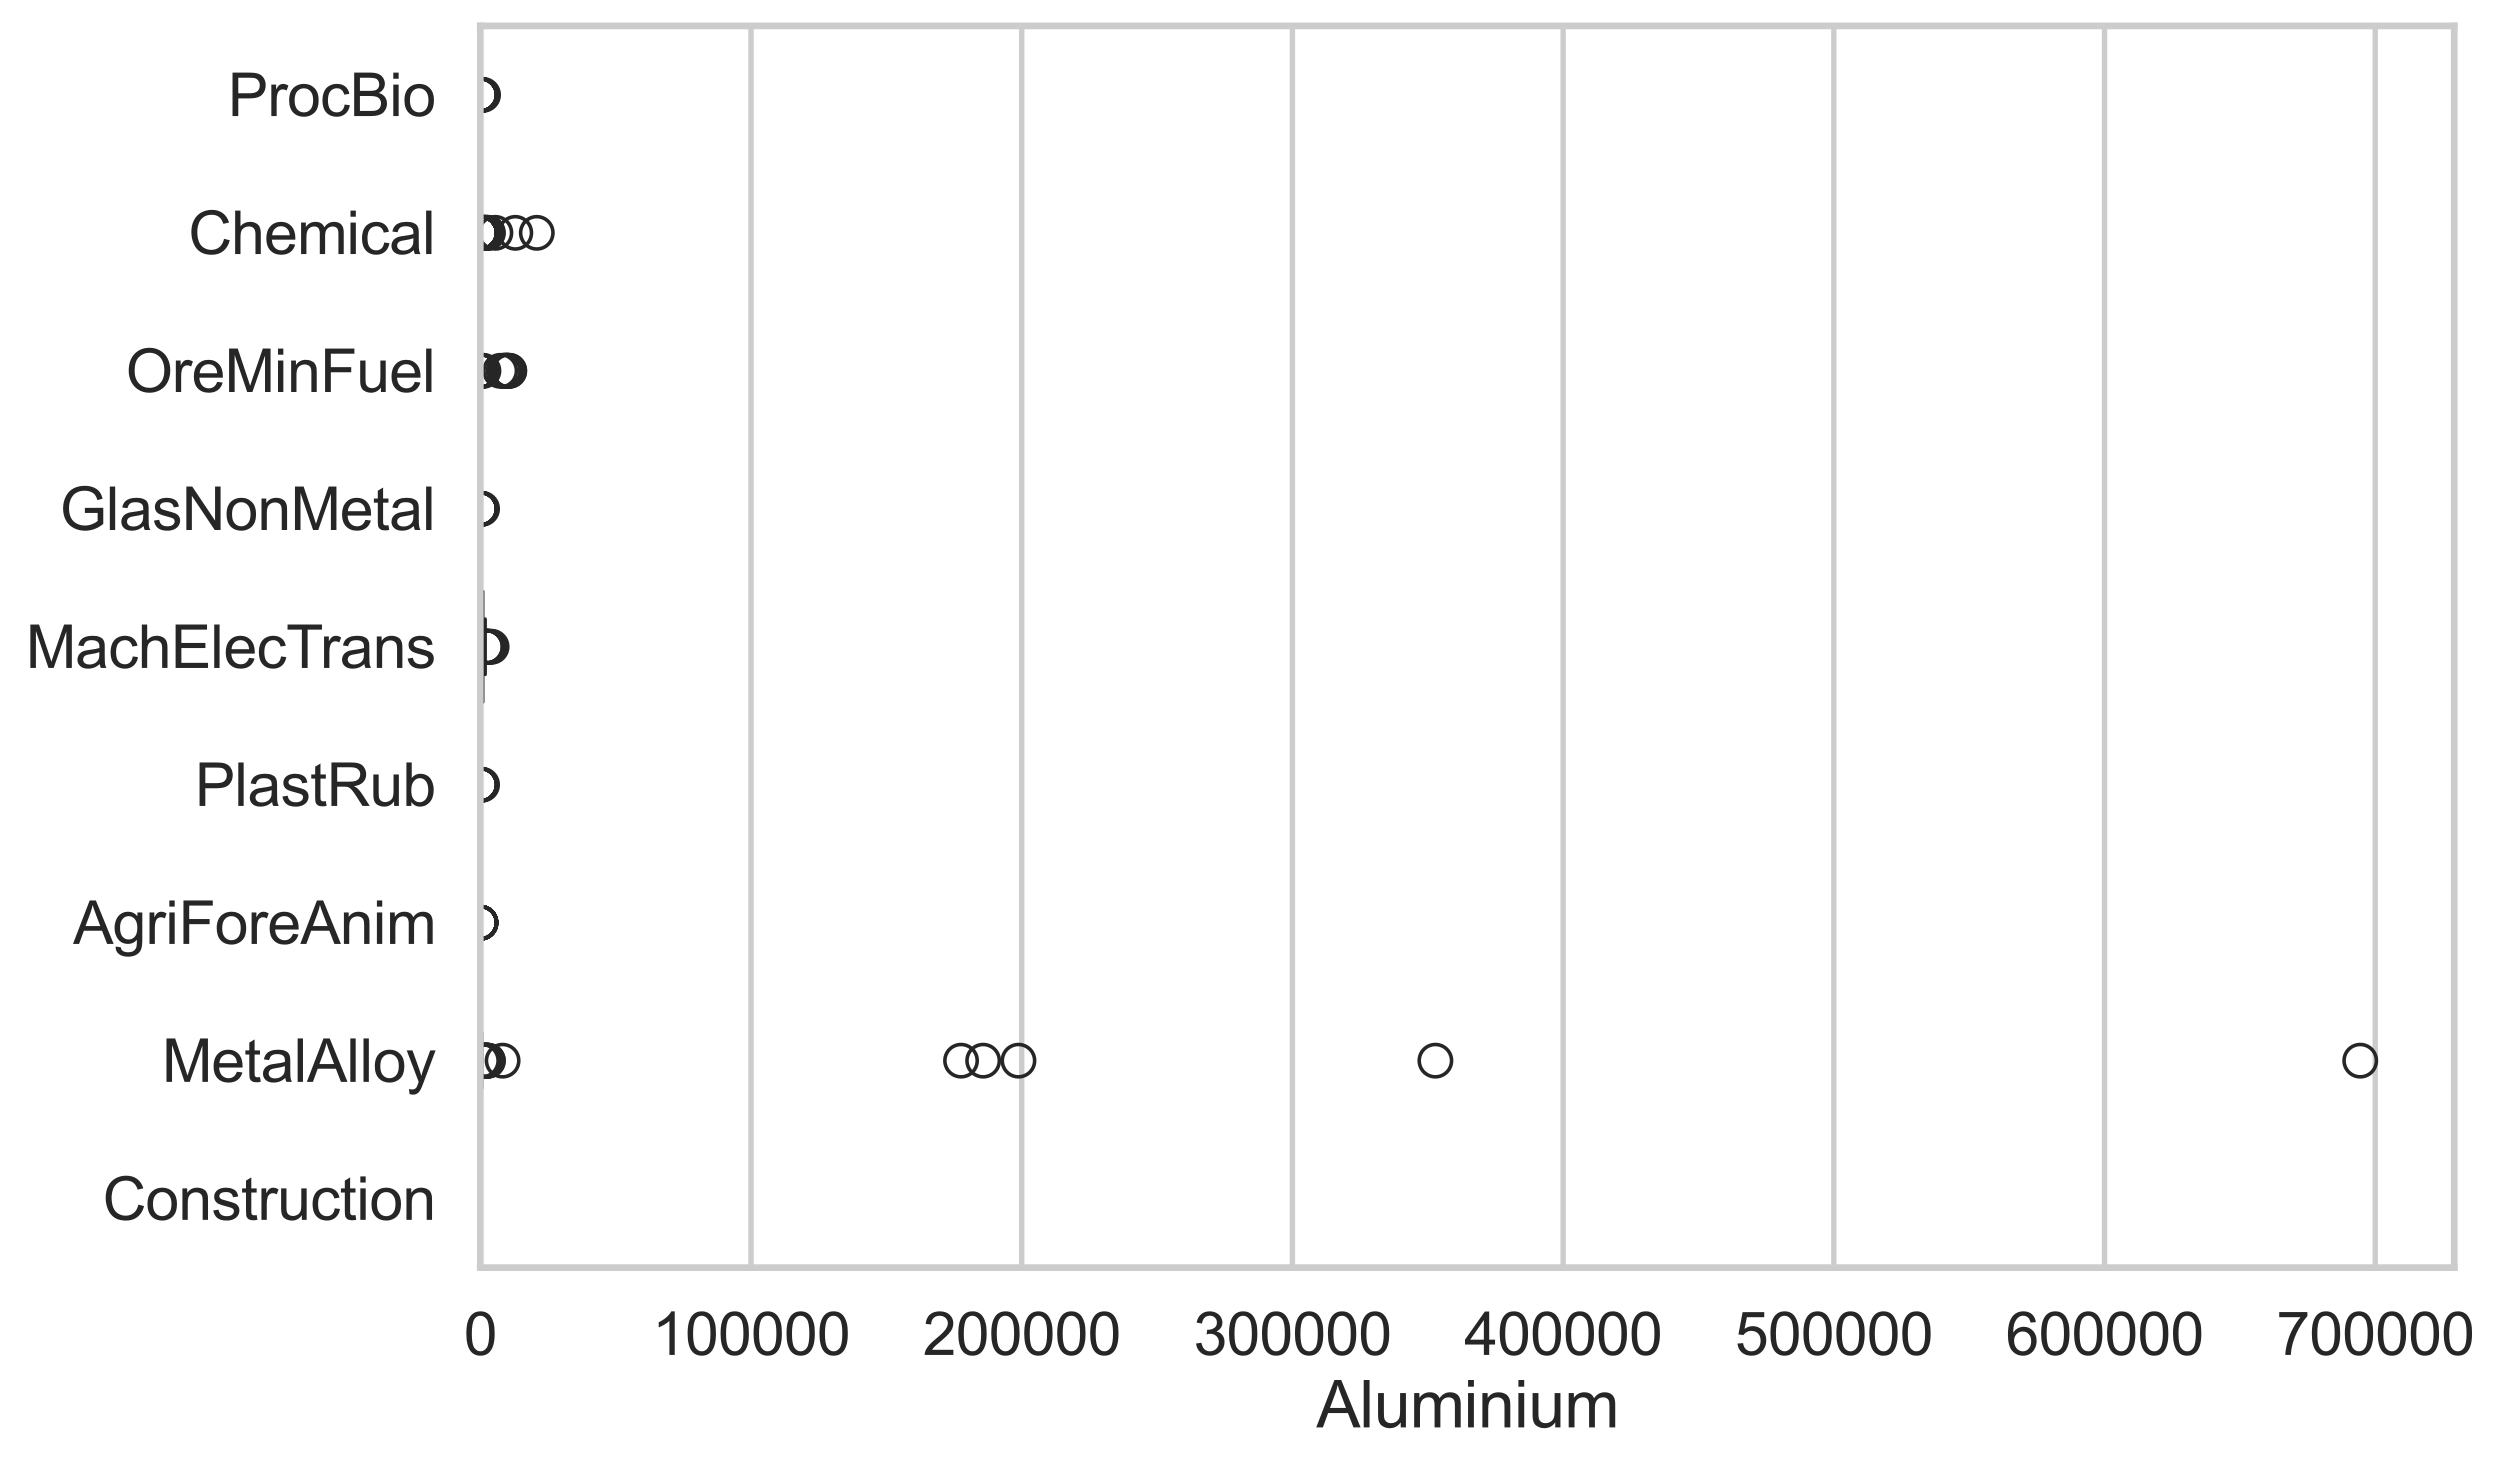 <?xml version="1.0" encoding="utf-8" standalone="no"?>
<!DOCTYPE svg PUBLIC "-//W3C//DTD SVG 1.1//EN"
  "http://www.w3.org/Graphics/SVG/1.1/DTD/svg11.dtd">
<svg xmlns:xlink="http://www.w3.org/1999/xlink" width="695.905pt" height="408.111pt" viewBox="0 0 695.905 408.111" xmlns="http://www.w3.org/2000/svg" version="1.1">
 <defs>
  <style type="text/css">*{stroke-linejoin: round; stroke-linecap: butt}</style>
 </defs>
 <g id="figure_1">
  <g id="patch_1">
   <path d="M 0 408.111 
L 695.905 408.111 
L 695.905 0 
L 0 0 
z
" style="fill: #ffffff"/>
  </g>
  <g id="axes_1">
   <g id="patch_2">
    <path d="M 133.697 352.86 
L 683.165 352.86 
L 683.165 7.2 
L 133.697 7.2 
z
" style="fill: #ffffff"/>
   </g>
   <g id="matplotlib.axis_1">
    <g id="xtick_1">
     <g id="line2d_1">
      <path d="M 133.697 352.86 
L 133.697 7.2 
" clip-path="url(#p441530ffd3)" style="fill: none; stroke: #cccccc; stroke-width: 1.5; stroke-linecap: round"/>
     </g>
     <g id="text_1">
      <!-- 0 -->
      <g style="fill: #262626" transform="translate(129.109 377.17) scale(0.165 -0.165)">
       <defs>
        <path id="ArialMT-30" d="M 266 2259 
Q 266 3072 433 3567 
Q 600 4063 929 4331 
Q 1259 4600 1759 4600 
Q 2128 4600 2406 4451 
Q 2684 4303 2865 4023 
Q 3047 3744 3150 3342 
Q 3253 2941 3253 2259 
Q 3253 1453 3087 958 
Q 2922 463 2592 192 
Q 2263 -78 1759 -78 
Q 1097 -78 719 397 
Q 266 969 266 2259 
z
M 844 2259 
Q 844 1131 1108 757 
Q 1372 384 1759 384 
Q 2147 384 2411 759 
Q 2675 1134 2675 2259 
Q 2675 3391 2411 3762 
Q 2147 4134 1753 4134 
Q 1366 4134 1134 3806 
Q 844 3388 844 2259 
z
" transform="scale(0.016)"/>
       </defs>
       <use xlink:href="#ArialMT-30"/>
      </g>
     </g>
    </g>
    <g id="xtick_2">
     <g id="line2d_2">
      <path d="M 209.051 352.86 
L 209.051 7.2 
" clip-path="url(#p441530ffd3)" style="fill: none; stroke: #cccccc; stroke-width: 1.5; stroke-linecap: round"/>
     </g>
     <g id="text_2">
      <!-- 100000 -->
      <g style="fill: #262626" transform="translate(181.525 377.17) scale(0.165 -0.165)">
       <defs>
        <path id="ArialMT-31" d="M 2384 0 
L 1822 0 
L 1822 3584 
Q 1619 3391 1289 3197 
Q 959 3003 697 2906 
L 697 3450 
Q 1169 3672 1522 3987 
Q 1875 4303 2022 4600 
L 2384 4600 
L 2384 0 
z
" transform="scale(0.016)"/>
       </defs>
       <use xlink:href="#ArialMT-31"/>
       <use xlink:href="#ArialMT-30" transform="translate(55.615 0)"/>
       <use xlink:href="#ArialMT-30" transform="translate(111.23 0)"/>
       <use xlink:href="#ArialMT-30" transform="translate(166.846 0)"/>
       <use xlink:href="#ArialMT-30" transform="translate(222.461 0)"/>
       <use xlink:href="#ArialMT-30" transform="translate(278.076 0)"/>
      </g>
     </g>
    </g>
    <g id="xtick_3">
     <g id="line2d_3">
      <path d="M 284.406 352.86 
L 284.406 7.2 
" clip-path="url(#p441530ffd3)" style="fill: none; stroke: #cccccc; stroke-width: 1.5; stroke-linecap: round"/>
     </g>
     <g id="text_3">
      <!-- 200000 -->
      <g style="fill: #262626" transform="translate(256.879 377.17) scale(0.165 -0.165)">
       <defs>
        <path id="ArialMT-32" d="M 3222 541 
L 3222 0 
L 194 0 
Q 188 203 259 391 
Q 375 700 629 1000 
Q 884 1300 1366 1694 
Q 2113 2306 2375 2664 
Q 2638 3022 2638 3341 
Q 2638 3675 2398 3904 
Q 2159 4134 1775 4134 
Q 1369 4134 1125 3890 
Q 881 3647 878 3216 
L 300 3275 
Q 359 3922 746 4261 
Q 1134 4600 1788 4600 
Q 2447 4600 2831 4234 
Q 3216 3869 3216 3328 
Q 3216 3053 3103 2787 
Q 2991 2522 2730 2228 
Q 2469 1934 1863 1422 
Q 1356 997 1212 845 
Q 1069 694 975 541 
L 3222 541 
z
" transform="scale(0.016)"/>
       </defs>
       <use xlink:href="#ArialMT-32"/>
       <use xlink:href="#ArialMT-30" transform="translate(55.615 0)"/>
       <use xlink:href="#ArialMT-30" transform="translate(111.23 0)"/>
       <use xlink:href="#ArialMT-30" transform="translate(166.846 0)"/>
       <use xlink:href="#ArialMT-30" transform="translate(222.461 0)"/>
       <use xlink:href="#ArialMT-30" transform="translate(278.076 0)"/>
      </g>
     </g>
    </g>
    <g id="xtick_4">
     <g id="line2d_4">
      <path d="M 359.76 352.86 
L 359.76 7.2 
" clip-path="url(#p441530ffd3)" style="fill: none; stroke: #cccccc; stroke-width: 1.5; stroke-linecap: round"/>
     </g>
     <g id="text_4">
      <!-- 300000 -->
      <g style="fill: #262626" transform="translate(332.234 377.17) scale(0.165 -0.165)">
       <defs>
        <path id="ArialMT-33" d="M 269 1209 
L 831 1284 
Q 928 806 1161 595 
Q 1394 384 1728 384 
Q 2125 384 2398 659 
Q 2672 934 2672 1341 
Q 2672 1728 2419 1979 
Q 2166 2231 1775 2231 
Q 1616 2231 1378 2169 
L 1441 2663 
Q 1497 2656 1531 2656 
Q 1891 2656 2178 2843 
Q 2466 3031 2466 3422 
Q 2466 3731 2256 3934 
Q 2047 4138 1716 4138 
Q 1388 4138 1169 3931 
Q 950 3725 888 3313 
L 325 3413 
Q 428 3978 793 4289 
Q 1159 4600 1703 4600 
Q 2078 4600 2393 4439 
Q 2709 4278 2876 4000 
Q 3044 3722 3044 3409 
Q 3044 3113 2884 2869 
Q 2725 2625 2413 2481 
Q 2819 2388 3044 2092 
Q 3269 1797 3269 1353 
Q 3269 753 2831 336 
Q 2394 -81 1725 -81 
Q 1122 -81 723 278 
Q 325 638 269 1209 
z
" transform="scale(0.016)"/>
       </defs>
       <use xlink:href="#ArialMT-33"/>
       <use xlink:href="#ArialMT-30" transform="translate(55.615 0)"/>
       <use xlink:href="#ArialMT-30" transform="translate(111.23 0)"/>
       <use xlink:href="#ArialMT-30" transform="translate(166.846 0)"/>
       <use xlink:href="#ArialMT-30" transform="translate(222.461 0)"/>
       <use xlink:href="#ArialMT-30" transform="translate(278.076 0)"/>
      </g>
     </g>
    </g>
    <g id="xtick_5">
     <g id="line2d_5">
      <path d="M 435.115 352.86 
L 435.115 7.2 
" clip-path="url(#p441530ffd3)" style="fill: none; stroke: #cccccc; stroke-width: 1.5; stroke-linecap: round"/>
     </g>
     <g id="text_5">
      <!-- 400000 -->
      <g style="fill: #262626" transform="translate(407.588 377.17) scale(0.165 -0.165)">
       <defs>
        <path id="ArialMT-34" d="M 2069 0 
L 2069 1097 
L 81 1097 
L 81 1613 
L 2172 4581 
L 2631 4581 
L 2631 1613 
L 3250 1613 
L 3250 1097 
L 2631 1097 
L 2631 0 
L 2069 0 
z
M 2069 1613 
L 2069 3678 
L 634 1613 
L 2069 1613 
z
" transform="scale(0.016)"/>
       </defs>
       <use xlink:href="#ArialMT-34"/>
       <use xlink:href="#ArialMT-30" transform="translate(55.615 0)"/>
       <use xlink:href="#ArialMT-30" transform="translate(111.23 0)"/>
       <use xlink:href="#ArialMT-30" transform="translate(166.846 0)"/>
       <use xlink:href="#ArialMT-30" transform="translate(222.461 0)"/>
       <use xlink:href="#ArialMT-30" transform="translate(278.076 0)"/>
      </g>
     </g>
    </g>
    <g id="xtick_6">
     <g id="line2d_6">
      <path d="M 510.469 352.86 
L 510.469 7.2 
" clip-path="url(#p441530ffd3)" style="fill: none; stroke: #cccccc; stroke-width: 1.5; stroke-linecap: round"/>
     </g>
     <g id="text_6">
      <!-- 500000 -->
      <g style="fill: #262626" transform="translate(482.943 377.17) scale(0.165 -0.165)">
       <defs>
        <path id="ArialMT-35" d="M 266 1200 
L 856 1250 
Q 922 819 1161 601 
Q 1400 384 1738 384 
Q 2144 384 2425 690 
Q 2706 997 2706 1503 
Q 2706 1984 2436 2262 
Q 2166 2541 1728 2541 
Q 1456 2541 1237 2417 
Q 1019 2294 894 2097 
L 366 2166 
L 809 4519 
L 3088 4519 
L 3088 3981 
L 1259 3981 
L 1013 2750 
Q 1425 3038 1878 3038 
Q 2478 3038 2890 2622 
Q 3303 2206 3303 1553 
Q 3303 931 2941 478 
Q 2500 -78 1738 -78 
Q 1113 -78 717 272 
Q 322 622 266 1200 
z
" transform="scale(0.016)"/>
       </defs>
       <use xlink:href="#ArialMT-35"/>
       <use xlink:href="#ArialMT-30" transform="translate(55.615 0)"/>
       <use xlink:href="#ArialMT-30" transform="translate(111.23 0)"/>
       <use xlink:href="#ArialMT-30" transform="translate(166.846 0)"/>
       <use xlink:href="#ArialMT-30" transform="translate(222.461 0)"/>
       <use xlink:href="#ArialMT-30" transform="translate(278.076 0)"/>
      </g>
     </g>
    </g>
    <g id="xtick_7">
     <g id="line2d_7">
      <path d="M 585.824 352.86 
L 585.824 7.2 
" clip-path="url(#p441530ffd3)" style="fill: none; stroke: #cccccc; stroke-width: 1.5; stroke-linecap: round"/>
     </g>
     <g id="text_7">
      <!-- 600000 -->
      <g style="fill: #262626" transform="translate(558.297 377.17) scale(0.165 -0.165)">
       <defs>
        <path id="ArialMT-36" d="M 3184 3459 
L 2625 3416 
Q 2550 3747 2413 3897 
Q 2184 4138 1850 4138 
Q 1581 4138 1378 3988 
Q 1113 3794 959 3422 
Q 806 3050 800 2363 
Q 1003 2672 1297 2822 
Q 1591 2972 1913 2972 
Q 2475 2972 2870 2558 
Q 3266 2144 3266 1488 
Q 3266 1056 3080 686 
Q 2894 316 2569 119 
Q 2244 -78 1831 -78 
Q 1128 -78 684 439 
Q 241 956 241 2144 
Q 241 3472 731 4075 
Q 1159 4600 1884 4600 
Q 2425 4600 2770 4297 
Q 3116 3994 3184 3459 
z
M 888 1484 
Q 888 1194 1011 928 
Q 1134 663 1356 523 
Q 1578 384 1822 384 
Q 2178 384 2434 671 
Q 2691 959 2691 1453 
Q 2691 1928 2437 2201 
Q 2184 2475 1800 2475 
Q 1419 2475 1153 2201 
Q 888 1928 888 1484 
z
" transform="scale(0.016)"/>
       </defs>
       <use xlink:href="#ArialMT-36"/>
       <use xlink:href="#ArialMT-30" transform="translate(55.615 0)"/>
       <use xlink:href="#ArialMT-30" transform="translate(111.23 0)"/>
       <use xlink:href="#ArialMT-30" transform="translate(166.846 0)"/>
       <use xlink:href="#ArialMT-30" transform="translate(222.461 0)"/>
       <use xlink:href="#ArialMT-30" transform="translate(278.076 0)"/>
      </g>
     </g>
    </g>
    <g id="xtick_8">
     <g id="line2d_8">
      <path d="M 661.178 352.86 
L 661.178 7.2 
" clip-path="url(#p441530ffd3)" style="fill: none; stroke: #cccccc; stroke-width: 1.5; stroke-linecap: round"/>
     </g>
     <g id="text_8">
      <!-- 700000 -->
      <g style="fill: #262626" transform="translate(633.652 377.17) scale(0.165 -0.165)">
       <defs>
        <path id="ArialMT-37" d="M 303 3981 
L 303 4522 
L 3269 4522 
L 3269 4084 
Q 2831 3619 2401 2847 
Q 1972 2075 1738 1259 
Q 1569 684 1522 0 
L 944 0 
Q 953 541 1156 1306 
Q 1359 2072 1739 2783 
Q 2119 3494 2547 3981 
L 303 3981 
z
" transform="scale(0.016)"/>
       </defs>
       <use xlink:href="#ArialMT-37"/>
       <use xlink:href="#ArialMT-30" transform="translate(55.615 0)"/>
       <use xlink:href="#ArialMT-30" transform="translate(111.23 0)"/>
       <use xlink:href="#ArialMT-30" transform="translate(166.846 0)"/>
       <use xlink:href="#ArialMT-30" transform="translate(222.461 0)"/>
       <use xlink:href="#ArialMT-30" transform="translate(278.076 0)"/>
      </g>
     </g>
    </g>
    <g id="text_9">
     <!-- Aluminium -->
     <g style="fill: #262626" transform="translate(366.42 397.334) scale(0.18 -0.18)">
      <defs>
       <path id="ArialMT-41" d="M -9 0 
L 1750 4581 
L 2403 4581 
L 4278 0 
L 3588 0 
L 3053 1388 
L 1138 1388 
L 634 0 
L -9 0 
z
M 1313 1881 
L 2866 1881 
L 2388 3150 
Q 2169 3728 2063 4100 
Q 1975 3659 1816 3225 
L 1313 1881 
z
" transform="scale(0.016)"/>
       <path id="ArialMT-6c" d="M 409 0 
L 409 4581 
L 972 4581 
L 972 0 
L 409 0 
z
" transform="scale(0.016)"/>
       <path id="ArialMT-75" d="M 2597 0 
L 2597 488 
Q 2209 -75 1544 -75 
Q 1250 -75 995 37 
Q 741 150 617 320 
Q 494 491 444 738 
Q 409 903 409 1263 
L 409 3319 
L 972 3319 
L 972 1478 
Q 972 1038 1006 884 
Q 1059 663 1231 536 
Q 1403 409 1656 409 
Q 1909 409 2131 539 
Q 2353 669 2445 892 
Q 2538 1116 2538 1541 
L 2538 3319 
L 3100 3319 
L 3100 0 
L 2597 0 
z
" transform="scale(0.016)"/>
       <path id="ArialMT-6d" d="M 422 0 
L 422 3319 
L 925 3319 
L 925 2853 
Q 1081 3097 1340 3245 
Q 1600 3394 1931 3394 
Q 2300 3394 2536 3241 
Q 2772 3088 2869 2813 
Q 3263 3394 3894 3394 
Q 4388 3394 4653 3120 
Q 4919 2847 4919 2278 
L 4919 0 
L 4359 0 
L 4359 2091 
Q 4359 2428 4304 2576 
Q 4250 2725 4106 2815 
Q 3963 2906 3769 2906 
Q 3419 2906 3187 2673 
Q 2956 2441 2956 1928 
L 2956 0 
L 2394 0 
L 2394 2156 
Q 2394 2531 2256 2718 
Q 2119 2906 1806 2906 
Q 1569 2906 1367 2781 
Q 1166 2656 1075 2415 
Q 984 2175 984 1722 
L 984 0 
L 422 0 
z
" transform="scale(0.016)"/>
       <path id="ArialMT-69" d="M 425 3934 
L 425 4581 
L 988 4581 
L 988 3934 
L 425 3934 
z
M 425 0 
L 425 3319 
L 988 3319 
L 988 0 
L 425 0 
z
" transform="scale(0.016)"/>
       <path id="ArialMT-6e" d="M 422 0 
L 422 3319 
L 928 3319 
L 928 2847 
Q 1294 3394 1984 3394 
Q 2284 3394 2536 3286 
Q 2788 3178 2913 3003 
Q 3038 2828 3088 2588 
Q 3119 2431 3119 2041 
L 3119 0 
L 2556 0 
L 2556 2019 
Q 2556 2363 2490 2533 
Q 2425 2703 2258 2804 
Q 2091 2906 1866 2906 
Q 1506 2906 1245 2678 
Q 984 2450 984 1813 
L 984 0 
L 422 0 
z
" transform="scale(0.016)"/>
      </defs>
      <use xlink:href="#ArialMT-41"/>
      <use xlink:href="#ArialMT-6c" transform="translate(66.699 0)"/>
      <use xlink:href="#ArialMT-75" transform="translate(88.916 0)"/>
      <use xlink:href="#ArialMT-6d" transform="translate(144.531 0)"/>
      <use xlink:href="#ArialMT-69" transform="translate(227.832 0)"/>
      <use xlink:href="#ArialMT-6e" transform="translate(250.049 0)"/>
      <use xlink:href="#ArialMT-69" transform="translate(305.664 0)"/>
      <use xlink:href="#ArialMT-75" transform="translate(327.881 0)"/>
      <use xlink:href="#ArialMT-6d" transform="translate(383.496 0)"/>
     </g>
    </g>
   </g>
   <g id="matplotlib.axis_2">
    <g id="ytick_1">
     <g id="text_10">
      <!-- ProcBio -->
      <g style="fill: #262626" transform="translate(63.424 32.309) scale(0.165 -0.165)">
       <defs>
        <path id="ArialMT-50" d="M 494 0 
L 494 4581 
L 2222 4581 
Q 2678 4581 2919 4538 
Q 3256 4481 3484 4323 
Q 3713 4166 3852 3881 
Q 3991 3597 3991 3256 
Q 3991 2672 3619 2267 
Q 3247 1863 2275 1863 
L 1100 1863 
L 1100 0 
L 494 0 
z
M 1100 2403 
L 2284 2403 
Q 2872 2403 3119 2622 
Q 3366 2841 3366 3238 
Q 3366 3525 3220 3729 
Q 3075 3934 2838 4000 
Q 2684 4041 2272 4041 
L 1100 4041 
L 1100 2403 
z
" transform="scale(0.016)"/>
        <path id="ArialMT-72" d="M 416 0 
L 416 3319 
L 922 3319 
L 922 2816 
Q 1116 3169 1280 3281 
Q 1444 3394 1641 3394 
Q 1925 3394 2219 3213 
L 2025 2691 
Q 1819 2813 1613 2813 
Q 1428 2813 1281 2702 
Q 1134 2591 1072 2394 
Q 978 2094 978 1738 
L 978 0 
L 416 0 
z
" transform="scale(0.016)"/>
        <path id="ArialMT-6f" d="M 213 1659 
Q 213 2581 725 3025 
Q 1153 3394 1769 3394 
Q 2453 3394 2887 2945 
Q 3322 2497 3322 1706 
Q 3322 1066 3130 698 
Q 2938 331 2570 128 
Q 2203 -75 1769 -75 
Q 1072 -75 642 372 
Q 213 819 213 1659 
z
M 791 1659 
Q 791 1022 1069 705 
Q 1347 388 1769 388 
Q 2188 388 2466 706 
Q 2744 1025 2744 1678 
Q 2744 2294 2464 2611 
Q 2184 2928 1769 2928 
Q 1347 2928 1069 2612 
Q 791 2297 791 1659 
z
" transform="scale(0.016)"/>
        <path id="ArialMT-63" d="M 2588 1216 
L 3141 1144 
Q 3050 572 2676 248 
Q 2303 -75 1759 -75 
Q 1078 -75 664 370 
Q 250 816 250 1647 
Q 250 2184 428 2587 
Q 606 2991 970 3192 
Q 1334 3394 1763 3394 
Q 2303 3394 2647 3120 
Q 2991 2847 3088 2344 
L 2541 2259 
Q 2463 2594 2264 2762 
Q 2066 2931 1784 2931 
Q 1359 2931 1093 2626 
Q 828 2322 828 1663 
Q 828 994 1084 691 
Q 1341 388 1753 388 
Q 2084 388 2306 591 
Q 2528 794 2588 1216 
z
" transform="scale(0.016)"/>
        <path id="ArialMT-42" d="M 469 0 
L 469 4581 
L 2188 4581 
Q 2713 4581 3030 4442 
Q 3347 4303 3526 4014 
Q 3706 3725 3706 3409 
Q 3706 3116 3547 2856 
Q 3388 2597 3066 2438 
Q 3481 2316 3704 2022 
Q 3928 1728 3928 1328 
Q 3928 1006 3792 729 
Q 3656 453 3456 303 
Q 3256 153 2954 76 
Q 2653 0 2216 0 
L 469 0 
z
M 1075 2656 
L 2066 2656 
Q 2469 2656 2644 2709 
Q 2875 2778 2992 2937 
Q 3109 3097 3109 3338 
Q 3109 3566 3000 3739 
Q 2891 3913 2687 3977 
Q 2484 4041 1991 4041 
L 1075 4041 
L 1075 2656 
z
M 1075 541 
L 2216 541 
Q 2509 541 2628 563 
Q 2838 600 2978 687 
Q 3119 775 3209 942 
Q 3300 1109 3300 1328 
Q 3300 1584 3169 1773 
Q 3038 1963 2805 2039 
Q 2572 2116 2134 2116 
L 1075 2116 
L 1075 541 
z
" transform="scale(0.016)"/>
       </defs>
       <use xlink:href="#ArialMT-50"/>
       <use xlink:href="#ArialMT-72" transform="translate(66.699 0)"/>
       <use xlink:href="#ArialMT-6f" transform="translate(100 0)"/>
       <use xlink:href="#ArialMT-63" transform="translate(155.615 0)"/>
       <use xlink:href="#ArialMT-42" transform="translate(205.615 0)"/>
       <use xlink:href="#ArialMT-69" transform="translate(272.314 0)"/>
       <use xlink:href="#ArialMT-6f" transform="translate(294.531 0)"/>
      </g>
     </g>
    </g>
    <g id="ytick_2">
     <g id="text_11">
      <!-- Chemical -->
      <g style="fill: #262626" transform="translate(52.428 70.715) scale(0.165 -0.165)">
       <defs>
        <path id="ArialMT-43" d="M 3763 1606 
L 4369 1453 
Q 4178 706 3683 314 
Q 3188 -78 2472 -78 
Q 1731 -78 1267 223 
Q 803 525 561 1097 
Q 319 1669 319 2325 
Q 319 3041 592 3573 
Q 866 4106 1370 4382 
Q 1875 4659 2481 4659 
Q 3169 4659 3637 4309 
Q 4106 3959 4291 3325 
L 3694 3184 
Q 3534 3684 3231 3912 
Q 2928 4141 2469 4141 
Q 1941 4141 1586 3887 
Q 1231 3634 1087 3207 
Q 944 2781 944 2328 
Q 944 1744 1114 1308 
Q 1284 872 1643 656 
Q 2003 441 2422 441 
Q 2931 441 3284 734 
Q 3638 1028 3763 1606 
z
" transform="scale(0.016)"/>
        <path id="ArialMT-68" d="M 422 0 
L 422 4581 
L 984 4581 
L 984 2938 
Q 1378 3394 1978 3394 
Q 2347 3394 2619 3248 
Q 2891 3103 3008 2847 
Q 3125 2591 3125 2103 
L 3125 0 
L 2563 0 
L 2563 2103 
Q 2563 2525 2380 2717 
Q 2197 2909 1863 2909 
Q 1613 2909 1392 2779 
Q 1172 2650 1078 2428 
Q 984 2206 984 1816 
L 984 0 
L 422 0 
z
" transform="scale(0.016)"/>
        <path id="ArialMT-65" d="M 2694 1069 
L 3275 997 
Q 3138 488 2766 206 
Q 2394 -75 1816 -75 
Q 1088 -75 661 373 
Q 234 822 234 1631 
Q 234 2469 665 2931 
Q 1097 3394 1784 3394 
Q 2450 3394 2872 2941 
Q 3294 2488 3294 1666 
Q 3294 1616 3291 1516 
L 816 1516 
Q 847 969 1125 678 
Q 1403 388 1819 388 
Q 2128 388 2347 550 
Q 2566 713 2694 1069 
z
M 847 1978 
L 2700 1978 
Q 2663 2397 2488 2606 
Q 2219 2931 1791 2931 
Q 1403 2931 1139 2672 
Q 875 2413 847 1978 
z
" transform="scale(0.016)"/>
        <path id="ArialMT-61" d="M 2588 409 
Q 2275 144 1986 34 
Q 1697 -75 1366 -75 
Q 819 -75 525 192 
Q 231 459 231 875 
Q 231 1119 342 1320 
Q 453 1522 633 1644 
Q 813 1766 1038 1828 
Q 1203 1872 1538 1913 
Q 2219 1994 2541 2106 
Q 2544 2222 2544 2253 
Q 2544 2597 2384 2738 
Q 2169 2928 1744 2928 
Q 1347 2928 1158 2789 
Q 969 2650 878 2297 
L 328 2372 
Q 403 2725 575 2942 
Q 747 3159 1072 3276 
Q 1397 3394 1825 3394 
Q 2250 3394 2515 3294 
Q 2781 3194 2906 3042 
Q 3031 2891 3081 2659 
Q 3109 2516 3109 2141 
L 3109 1391 
Q 3109 606 3145 398 
Q 3181 191 3288 0 
L 2700 0 
Q 2613 175 2588 409 
z
M 2541 1666 
Q 2234 1541 1622 1453 
Q 1275 1403 1131 1340 
Q 988 1278 909 1158 
Q 831 1038 831 891 
Q 831 666 1001 516 
Q 1172 366 1500 366 
Q 1825 366 2078 508 
Q 2331 650 2450 897 
Q 2541 1088 2541 1459 
L 2541 1666 
z
" transform="scale(0.016)"/>
       </defs>
       <use xlink:href="#ArialMT-43"/>
       <use xlink:href="#ArialMT-68" transform="translate(72.217 0)"/>
       <use xlink:href="#ArialMT-65" transform="translate(127.832 0)"/>
       <use xlink:href="#ArialMT-6d" transform="translate(183.447 0)"/>
       <use xlink:href="#ArialMT-69" transform="translate(266.748 0)"/>
       <use xlink:href="#ArialMT-63" transform="translate(288.965 0)"/>
       <use xlink:href="#ArialMT-61" transform="translate(338.965 0)"/>
       <use xlink:href="#ArialMT-6c" transform="translate(394.58 0)"/>
      </g>
     </g>
    </g>
    <g id="ytick_3">
     <g id="text_12">
      <!-- OreMinFuel -->
      <g style="fill: #262626" transform="translate(35.013 109.122) scale(0.165 -0.165)">
       <defs>
        <path id="ArialMT-4f" d="M 309 2231 
Q 309 3372 921 4017 
Q 1534 4663 2503 4663 
Q 3138 4663 3647 4359 
Q 4156 4056 4423 3514 
Q 4691 2972 4691 2284 
Q 4691 1588 4409 1038 
Q 4128 488 3612 205 
Q 3097 -78 2500 -78 
Q 1853 -78 1343 234 
Q 834 547 571 1087 
Q 309 1628 309 2231 
z
M 934 2222 
Q 934 1394 1379 917 
Q 1825 441 2497 441 
Q 3181 441 3623 922 
Q 4066 1403 4066 2288 
Q 4066 2847 3877 3264 
Q 3688 3681 3323 3911 
Q 2959 4141 2506 4141 
Q 1863 4141 1398 3698 
Q 934 3256 934 2222 
z
" transform="scale(0.016)"/>
        <path id="ArialMT-4d" d="M 475 0 
L 475 4581 
L 1388 4581 
L 2472 1338 
Q 2622 884 2691 659 
Q 2769 909 2934 1394 
L 4031 4581 
L 4847 4581 
L 4847 0 
L 4263 0 
L 4263 3834 
L 2931 0 
L 2384 0 
L 1059 3900 
L 1059 0 
L 475 0 
z
" transform="scale(0.016)"/>
        <path id="ArialMT-46" d="M 525 0 
L 525 4581 
L 3616 4581 
L 3616 4041 
L 1131 4041 
L 1131 2622 
L 3281 2622 
L 3281 2081 
L 1131 2081 
L 1131 0 
L 525 0 
z
" transform="scale(0.016)"/>
       </defs>
       <use xlink:href="#ArialMT-4f"/>
       <use xlink:href="#ArialMT-72" transform="translate(77.783 0)"/>
       <use xlink:href="#ArialMT-65" transform="translate(111.084 0)"/>
       <use xlink:href="#ArialMT-4d" transform="translate(166.699 0)"/>
       <use xlink:href="#ArialMT-69" transform="translate(250 0)"/>
       <use xlink:href="#ArialMT-6e" transform="translate(272.217 0)"/>
       <use xlink:href="#ArialMT-46" transform="translate(327.832 0)"/>
       <use xlink:href="#ArialMT-75" transform="translate(388.916 0)"/>
       <use xlink:href="#ArialMT-65" transform="translate(444.531 0)"/>
       <use xlink:href="#ArialMT-6c" transform="translate(500.146 0)"/>
      </g>
     </g>
    </g>
    <g id="ytick_4">
     <g id="text_13">
      <!-- GlasNonMetal -->
      <g style="fill: #262626" transform="translate(16.659 147.529) scale(0.165 -0.165)">
       <defs>
        <path id="ArialMT-47" d="M 2638 1797 
L 2638 2334 
L 4578 2338 
L 4578 638 
Q 4131 281 3656 101 
Q 3181 -78 2681 -78 
Q 2006 -78 1454 211 
Q 903 500 622 1047 
Q 341 1594 341 2269 
Q 341 2938 620 3517 
Q 900 4097 1425 4378 
Q 1950 4659 2634 4659 
Q 3131 4659 3532 4498 
Q 3934 4338 4162 4050 
Q 4391 3763 4509 3300 
L 3963 3150 
Q 3859 3500 3706 3700 
Q 3553 3900 3268 4020 
Q 2984 4141 2638 4141 
Q 2222 4141 1919 4014 
Q 1616 3888 1430 3681 
Q 1244 3475 1141 3228 
Q 966 2803 966 2306 
Q 966 1694 1177 1281 
Q 1388 869 1791 669 
Q 2194 469 2647 469 
Q 3041 469 3416 620 
Q 3791 772 3984 944 
L 3984 1797 
L 2638 1797 
z
" transform="scale(0.016)"/>
        <path id="ArialMT-73" d="M 197 991 
L 753 1078 
Q 800 744 1014 566 
Q 1228 388 1613 388 
Q 2000 388 2187 545 
Q 2375 703 2375 916 
Q 2375 1106 2209 1216 
Q 2094 1291 1634 1406 
Q 1016 1563 777 1677 
Q 538 1791 414 1992 
Q 291 2194 291 2438 
Q 291 2659 392 2848 
Q 494 3038 669 3163 
Q 800 3259 1026 3326 
Q 1253 3394 1513 3394 
Q 1903 3394 2198 3281 
Q 2494 3169 2634 2976 
Q 2775 2784 2828 2463 
L 2278 2388 
Q 2241 2644 2061 2787 
Q 1881 2931 1553 2931 
Q 1166 2931 1000 2803 
Q 834 2675 834 2503 
Q 834 2394 903 2306 
Q 972 2216 1119 2156 
Q 1203 2125 1616 2013 
Q 2213 1853 2448 1751 
Q 2684 1650 2818 1456 
Q 2953 1263 2953 975 
Q 2953 694 2789 445 
Q 2625 197 2315 61 
Q 2006 -75 1616 -75 
Q 969 -75 630 194 
Q 291 463 197 991 
z
" transform="scale(0.016)"/>
        <path id="ArialMT-4e" d="M 488 0 
L 488 4581 
L 1109 4581 
L 3516 984 
L 3516 4581 
L 4097 4581 
L 4097 0 
L 3475 0 
L 1069 3600 
L 1069 0 
L 488 0 
z
" transform="scale(0.016)"/>
        <path id="ArialMT-74" d="M 1650 503 
L 1731 6 
Q 1494 -44 1306 -44 
Q 1000 -44 831 53 
Q 663 150 594 308 
Q 525 466 525 972 
L 525 2881 
L 113 2881 
L 113 3319 
L 525 3319 
L 525 4141 
L 1084 4478 
L 1084 3319 
L 1650 3319 
L 1650 2881 
L 1084 2881 
L 1084 941 
Q 1084 700 1114 631 
Q 1144 563 1211 522 
Q 1278 481 1403 481 
Q 1497 481 1650 503 
z
" transform="scale(0.016)"/>
       </defs>
       <use xlink:href="#ArialMT-47"/>
       <use xlink:href="#ArialMT-6c" transform="translate(77.783 0)"/>
       <use xlink:href="#ArialMT-61" transform="translate(100 0)"/>
       <use xlink:href="#ArialMT-73" transform="translate(155.615 0)"/>
       <use xlink:href="#ArialMT-4e" transform="translate(205.615 0)"/>
       <use xlink:href="#ArialMT-6f" transform="translate(277.832 0)"/>
       <use xlink:href="#ArialMT-6e" transform="translate(333.447 0)"/>
       <use xlink:href="#ArialMT-4d" transform="translate(389.062 0)"/>
       <use xlink:href="#ArialMT-65" transform="translate(472.363 0)"/>
       <use xlink:href="#ArialMT-74" transform="translate(527.979 0)"/>
       <use xlink:href="#ArialMT-61" transform="translate(555.762 0)"/>
       <use xlink:href="#ArialMT-6c" transform="translate(611.377 0)"/>
      </g>
     </g>
    </g>
    <g id="ytick_5">
     <g id="text_14">
      <!-- MachElecTrans -->
      <g style="fill: #262626" transform="translate(7.2 185.935) scale(0.165 -0.165)">
       <defs>
        <path id="ArialMT-45" d="M 506 0 
L 506 4581 
L 3819 4581 
L 3819 4041 
L 1113 4041 
L 1113 2638 
L 3647 2638 
L 3647 2100 
L 1113 2100 
L 1113 541 
L 3925 541 
L 3925 0 
L 506 0 
z
" transform="scale(0.016)"/>
        <path id="ArialMT-54" d="M 1659 0 
L 1659 4041 
L 150 4041 
L 150 4581 
L 3781 4581 
L 3781 4041 
L 2266 4041 
L 2266 0 
L 1659 0 
z
" transform="scale(0.016)"/>
       </defs>
       <use xlink:href="#ArialMT-4d"/>
       <use xlink:href="#ArialMT-61" transform="translate(83.301 0)"/>
       <use xlink:href="#ArialMT-63" transform="translate(138.916 0)"/>
       <use xlink:href="#ArialMT-68" transform="translate(188.916 0)"/>
       <use xlink:href="#ArialMT-45" transform="translate(244.531 0)"/>
       <use xlink:href="#ArialMT-6c" transform="translate(311.23 0)"/>
       <use xlink:href="#ArialMT-65" transform="translate(333.447 0)"/>
       <use xlink:href="#ArialMT-63" transform="translate(389.062 0)"/>
       <use xlink:href="#ArialMT-54" transform="translate(439.062 0)"/>
       <use xlink:href="#ArialMT-72" transform="translate(496.396 0)"/>
       <use xlink:href="#ArialMT-61" transform="translate(529.697 0)"/>
       <use xlink:href="#ArialMT-6e" transform="translate(585.312 0)"/>
       <use xlink:href="#ArialMT-73" transform="translate(640.928 0)"/>
      </g>
     </g>
    </g>
    <g id="ytick_6">
     <g id="text_15">
      <!-- PlastRub -->
      <g style="fill: #262626" transform="translate(54.248 224.342) scale(0.165 -0.165)">
       <defs>
        <path id="ArialMT-52" d="M 503 0 
L 503 4581 
L 2534 4581 
Q 3147 4581 3465 4457 
Q 3784 4334 3975 4021 
Q 4166 3709 4166 3331 
Q 4166 2844 3850 2509 
Q 3534 2175 2875 2084 
Q 3116 1969 3241 1856 
Q 3506 1613 3744 1247 
L 4541 0 
L 3778 0 
L 3172 953 
Q 2906 1366 2734 1584 
Q 2563 1803 2427 1890 
Q 2291 1978 2150 2013 
Q 2047 2034 1813 2034 
L 1109 2034 
L 1109 0 
L 503 0 
z
M 1109 2559 
L 2413 2559 
Q 2828 2559 3062 2645 
Q 3297 2731 3419 2920 
Q 3541 3109 3541 3331 
Q 3541 3656 3305 3865 
Q 3069 4075 2559 4075 
L 1109 4075 
L 1109 2559 
z
" transform="scale(0.016)"/>
        <path id="ArialMT-62" d="M 941 0 
L 419 0 
L 419 4581 
L 981 4581 
L 981 2947 
Q 1338 3394 1891 3394 
Q 2197 3394 2470 3270 
Q 2744 3147 2920 2923 
Q 3097 2700 3197 2384 
Q 3297 2069 3297 1709 
Q 3297 856 2875 390 
Q 2453 -75 1863 -75 
Q 1275 -75 941 416 
L 941 0 
z
M 934 1684 
Q 934 1088 1097 822 
Q 1363 388 1816 388 
Q 2184 388 2453 708 
Q 2722 1028 2722 1663 
Q 2722 2313 2464 2622 
Q 2206 2931 1841 2931 
Q 1472 2931 1203 2611 
Q 934 2291 934 1684 
z
" transform="scale(0.016)"/>
       </defs>
       <use xlink:href="#ArialMT-50"/>
       <use xlink:href="#ArialMT-6c" transform="translate(66.699 0)"/>
       <use xlink:href="#ArialMT-61" transform="translate(88.916 0)"/>
       <use xlink:href="#ArialMT-73" transform="translate(144.531 0)"/>
       <use xlink:href="#ArialMT-74" transform="translate(194.531 0)"/>
       <use xlink:href="#ArialMT-52" transform="translate(222.314 0)"/>
       <use xlink:href="#ArialMT-75" transform="translate(294.531 0)"/>
       <use xlink:href="#ArialMT-62" transform="translate(350.146 0)"/>
      </g>
     </g>
    </g>
    <g id="ytick_7">
     <g id="text_16">
      <!-- AgriForeAnim -->
      <g style="fill: #262626" transform="translate(20.341 262.749) scale(0.165 -0.165)">
       <defs>
        <path id="ArialMT-67" d="M 319 -275 
L 866 -356 
Q 900 -609 1056 -725 
Q 1266 -881 1628 -881 
Q 2019 -881 2231 -725 
Q 2444 -569 2519 -288 
Q 2563 -116 2559 434 
Q 2191 0 1641 0 
Q 956 0 581 494 
Q 206 988 206 1678 
Q 206 2153 378 2554 
Q 550 2956 876 3175 
Q 1203 3394 1644 3394 
Q 2231 3394 2613 2919 
L 2613 3319 
L 3131 3319 
L 3131 450 
Q 3131 -325 2973 -648 
Q 2816 -972 2473 -1159 
Q 2131 -1347 1631 -1347 
Q 1038 -1347 672 -1080 
Q 306 -813 319 -275 
z
M 784 1719 
Q 784 1066 1043 766 
Q 1303 466 1694 466 
Q 2081 466 2343 764 
Q 2606 1063 2606 1700 
Q 2606 2309 2336 2618 
Q 2066 2928 1684 2928 
Q 1309 2928 1046 2623 
Q 784 2319 784 1719 
z
" transform="scale(0.016)"/>
       </defs>
       <use xlink:href="#ArialMT-41"/>
       <use xlink:href="#ArialMT-67" transform="translate(66.699 0)"/>
       <use xlink:href="#ArialMT-72" transform="translate(122.314 0)"/>
       <use xlink:href="#ArialMT-69" transform="translate(155.615 0)"/>
       <use xlink:href="#ArialMT-46" transform="translate(177.832 0)"/>
       <use xlink:href="#ArialMT-6f" transform="translate(238.916 0)"/>
       <use xlink:href="#ArialMT-72" transform="translate(294.531 0)"/>
       <use xlink:href="#ArialMT-65" transform="translate(327.832 0)"/>
       <use xlink:href="#ArialMT-41" transform="translate(383.447 0)"/>
       <use xlink:href="#ArialMT-6e" transform="translate(450.146 0)"/>
       <use xlink:href="#ArialMT-69" transform="translate(505.762 0)"/>
       <use xlink:href="#ArialMT-6d" transform="translate(527.979 0)"/>
      </g>
     </g>
    </g>
    <g id="ytick_8">
     <g id="text_17">
      <!-- MetalAlloy -->
      <g style="fill: #262626" transform="translate(45.088 301.155) scale(0.165 -0.165)">
       <defs>
        <path id="ArialMT-79" d="M 397 -1278 
L 334 -750 
Q 519 -800 656 -800 
Q 844 -800 956 -737 
Q 1069 -675 1141 -563 
Q 1194 -478 1313 -144 
Q 1328 -97 1363 -6 
L 103 3319 
L 709 3319 
L 1400 1397 
Q 1534 1031 1641 628 
Q 1738 1016 1872 1384 
L 2581 3319 
L 3144 3319 
L 1881 -56 
Q 1678 -603 1566 -809 
Q 1416 -1088 1222 -1217 
Q 1028 -1347 759 -1347 
Q 597 -1347 397 -1278 
z
" transform="scale(0.016)"/>
       </defs>
       <use xlink:href="#ArialMT-4d"/>
       <use xlink:href="#ArialMT-65" transform="translate(83.301 0)"/>
       <use xlink:href="#ArialMT-74" transform="translate(138.916 0)"/>
       <use xlink:href="#ArialMT-61" transform="translate(166.699 0)"/>
       <use xlink:href="#ArialMT-6c" transform="translate(222.314 0)"/>
       <use xlink:href="#ArialMT-41" transform="translate(244.531 0)"/>
       <use xlink:href="#ArialMT-6c" transform="translate(311.23 0)"/>
       <use xlink:href="#ArialMT-6c" transform="translate(333.447 0)"/>
       <use xlink:href="#ArialMT-6f" transform="translate(355.664 0)"/>
       <use xlink:href="#ArialMT-79" transform="translate(411.279 0)"/>
      </g>
     </g>
    </g>
    <g id="ytick_9">
     <g id="text_18">
      <!-- Construction -->
      <g style="fill: #262626" transform="translate(28.575 339.562) scale(0.165 -0.165)">
       <use xlink:href="#ArialMT-43"/>
       <use xlink:href="#ArialMT-6f" transform="translate(72.217 0)"/>
       <use xlink:href="#ArialMT-6e" transform="translate(127.832 0)"/>
       <use xlink:href="#ArialMT-73" transform="translate(183.447 0)"/>
       <use xlink:href="#ArialMT-74" transform="translate(233.447 0)"/>
       <use xlink:href="#ArialMT-72" transform="translate(261.23 0)"/>
       <use xlink:href="#ArialMT-75" transform="translate(294.531 0)"/>
       <use xlink:href="#ArialMT-63" transform="translate(350.146 0)"/>
       <use xlink:href="#ArialMT-74" transform="translate(400.146 0)"/>
       <use xlink:href="#ArialMT-69" transform="translate(427.93 0)"/>
       <use xlink:href="#ArialMT-6f" transform="translate(450.146 0)"/>
       <use xlink:href="#ArialMT-6e" transform="translate(505.762 0)"/>
      </g>
     </g>
    </g>
   </g>
   <g id="patch_3">
    <path d="M 133.697 11.041 
L 133.697 41.766 
L 133.703 41.766 
L 133.703 11.041 
L 133.697 11.041 
z
" clip-path="url(#p441530ffd3)" style="fill: #ca74db; stroke: #262626; stroke-linejoin: miter"/>
   </g>
   <g id="line2d_9">
    <path d="M 133.697 26.403 
L 133.697 26.403 
" clip-path="url(#p441530ffd3)" style="fill: none; stroke: #262626"/>
   </g>
   <g id="line2d_10">
    <path d="M 133.703 26.403 
L 133.71 26.403 
" clip-path="url(#p441530ffd3)" style="fill: none; stroke: #262626"/>
   </g>
   <g id="line2d_11">
    <path d="M 133.697 18.722 
L 133.697 34.085 
" clip-path="url(#p441530ffd3)" style="fill: none; stroke: #262626; stroke-linecap: round"/>
   </g>
   <g id="line2d_12">
    <path d="M 133.71 18.722 
L 133.71 34.085 
" clip-path="url(#p441530ffd3)" style="fill: none; stroke: #262626; stroke-linecap: round"/>
   </g>
   <g id="line2d_13">
    <defs>
     <path id="mae5922c1ac" d="M 0 4.5 
C 1.193 4.5 2.338 4.026 3.182 3.182 
C 4.026 2.338 4.5 1.193 4.5 0 
C 4.5 -1.193 4.026 -2.338 3.182 -3.182 
C 2.338 -4.026 1.193 -4.5 0 -4.5 
C -1.193 -4.5 -2.338 -4.026 -3.182 -3.182 
C -4.026 -2.338 -4.5 -1.193 -4.5 0 
C -4.5 1.193 -4.026 2.338 -3.182 3.182 
C -2.338 4.026 -1.193 4.5 0 4.5 
z
" style="stroke: #262626"/>
    </defs>
    <g clip-path="url(#p441530ffd3)">
     <use xlink:href="#mae5922c1ac" x="133.9" y="26.403" style="fill-opacity: 0; stroke: #262626"/>
     <use xlink:href="#mae5922c1ac" x="133.831" y="26.403" style="fill-opacity: 0; stroke: #262626"/>
     <use xlink:href="#mae5922c1ac" x="133.866" y="26.403" style="fill-opacity: 0; stroke: #262626"/>
     <use xlink:href="#mae5922c1ac" x="133.822" y="26.403" style="fill-opacity: 0; stroke: #262626"/>
     <use xlink:href="#mae5922c1ac" x="134.461" y="26.403" style="fill-opacity: 0; stroke: #262626"/>
     <use xlink:href="#mae5922c1ac" x="133.817" y="26.403" style="fill-opacity: 0; stroke: #262626"/>
     <use xlink:href="#mae5922c1ac" x="133.742" y="26.403" style="fill-opacity: 0; stroke: #262626"/>
     <use xlink:href="#mae5922c1ac" x="133.728" y="26.403" style="fill-opacity: 0; stroke: #262626"/>
     <use xlink:href="#mae5922c1ac" x="133.712" y="26.403" style="fill-opacity: 0; stroke: #262626"/>
     <use xlink:href="#mae5922c1ac" x="133.892" y="26.403" style="fill-opacity: 0; stroke: #262626"/>
     <use xlink:href="#mae5922c1ac" x="133.727" y="26.403" style="fill-opacity: 0; stroke: #262626"/>
     <use xlink:href="#mae5922c1ac" x="133.769" y="26.403" style="fill-opacity: 0; stroke: #262626"/>
     <use xlink:href="#mae5922c1ac" x="133.732" y="26.403" style="fill-opacity: 0; stroke: #262626"/>
     <use xlink:href="#mae5922c1ac" x="133.713" y="26.403" style="fill-opacity: 0; stroke: #262626"/>
     <use xlink:href="#mae5922c1ac" x="133.716" y="26.403" style="fill-opacity: 0; stroke: #262626"/>
     <use xlink:href="#mae5922c1ac" x="133.716" y="26.403" style="fill-opacity: 0; stroke: #262626"/>
     <use xlink:href="#mae5922c1ac" x="133.721" y="26.403" style="fill-opacity: 0; stroke: #262626"/>
     <use xlink:href="#mae5922c1ac" x="133.737" y="26.403" style="fill-opacity: 0; stroke: #262626"/>
     <use xlink:href="#mae5922c1ac" x="133.733" y="26.403" style="fill-opacity: 0; stroke: #262626"/>
    </g>
   </g>
   <g id="patch_4">
    <path d="M 133.701 49.447 
L 133.701 80.173 
L 133.715 80.173 
L 133.715 49.447 
L 133.701 49.447 
z
" clip-path="url(#p441530ffd3)" style="fill: #5ca236; stroke: #262626; stroke-linejoin: miter"/>
   </g>
   <g id="line2d_14">
    <path d="M 133.701 64.81 
L 133.697 64.81 
" clip-path="url(#p441530ffd3)" style="fill: none; stroke: #262626"/>
   </g>
   <g id="line2d_15">
    <path d="M 133.715 64.81 
L 133.735 64.81 
" clip-path="url(#p441530ffd3)" style="fill: none; stroke: #262626"/>
   </g>
   <g id="line2d_16">
    <path d="M 133.697 57.129 
L 133.697 72.491 
" clip-path="url(#p441530ffd3)" style="fill: none; stroke: #262626; stroke-linecap: round"/>
   </g>
   <g id="line2d_17">
    <path d="M 133.735 57.129 
L 133.735 72.491 
" clip-path="url(#p441530ffd3)" style="fill: none; stroke: #262626; stroke-linecap: round"/>
   </g>
   <g id="line2d_18">
    <g clip-path="url(#p441530ffd3)">
     <use xlink:href="#mae5922c1ac" x="133.766" y="64.81" style="fill-opacity: 0; stroke: #262626"/>
     <use xlink:href="#mae5922c1ac" x="133.786" y="64.81" style="fill-opacity: 0; stroke: #262626"/>
     <use xlink:href="#mae5922c1ac" x="133.889" y="64.81" style="fill-opacity: 0; stroke: #262626"/>
     <use xlink:href="#mae5922c1ac" x="133.761" y="64.81" style="fill-opacity: 0; stroke: #262626"/>
     <use xlink:href="#mae5922c1ac" x="133.741" y="64.81" style="fill-opacity: 0; stroke: #262626"/>
     <use xlink:href="#mae5922c1ac" x="133.741" y="64.81" style="fill-opacity: 0; stroke: #262626"/>
     <use xlink:href="#mae5922c1ac" x="133.744" y="64.81" style="fill-opacity: 0; stroke: #262626"/>
     <use xlink:href="#mae5922c1ac" x="149.423" y="64.81" style="fill-opacity: 0; stroke: #262626"/>
     <use xlink:href="#mae5922c1ac" x="133.763" y="64.81" style="fill-opacity: 0; stroke: #262626"/>
     <use xlink:href="#mae5922c1ac" x="134.105" y="64.81" style="fill-opacity: 0; stroke: #262626"/>
     <use xlink:href="#mae5922c1ac" x="133.766" y="64.81" style="fill-opacity: 0; stroke: #262626"/>
     <use xlink:href="#mae5922c1ac" x="133.829" y="64.81" style="fill-opacity: 0; stroke: #262626"/>
     <use xlink:href="#mae5922c1ac" x="133.754" y="64.81" style="fill-opacity: 0; stroke: #262626"/>
     <use xlink:href="#mae5922c1ac" x="135.693" y="64.81" style="fill-opacity: 0; stroke: #262626"/>
     <use xlink:href="#mae5922c1ac" x="134.014" y="64.81" style="fill-opacity: 0; stroke: #262626"/>
     <use xlink:href="#mae5922c1ac" x="133.738" y="64.81" style="fill-opacity: 0; stroke: #262626"/>
     <use xlink:href="#mae5922c1ac" x="133.793" y="64.81" style="fill-opacity: 0; stroke: #262626"/>
     <use xlink:href="#mae5922c1ac" x="133.888" y="64.81" style="fill-opacity: 0; stroke: #262626"/>
     <use xlink:href="#mae5922c1ac" x="133.75" y="64.81" style="fill-opacity: 0; stroke: #262626"/>
     <use xlink:href="#mae5922c1ac" x="133.739" y="64.81" style="fill-opacity: 0; stroke: #262626"/>
     <use xlink:href="#mae5922c1ac" x="133.75" y="64.81" style="fill-opacity: 0; stroke: #262626"/>
     <use xlink:href="#mae5922c1ac" x="133.761" y="64.81" style="fill-opacity: 0; stroke: #262626"/>
     <use xlink:href="#mae5922c1ac" x="134.288" y="64.81" style="fill-opacity: 0; stroke: #262626"/>
     <use xlink:href="#mae5922c1ac" x="133.94" y="64.81" style="fill-opacity: 0; stroke: #262626"/>
     <use xlink:href="#mae5922c1ac" x="133.82" y="64.81" style="fill-opacity: 0; stroke: #262626"/>
     <use xlink:href="#mae5922c1ac" x="134.23" y="64.81" style="fill-opacity: 0; stroke: #262626"/>
     <use xlink:href="#mae5922c1ac" x="135.183" y="64.81" style="fill-opacity: 0; stroke: #262626"/>
     <use xlink:href="#mae5922c1ac" x="134.224" y="64.81" style="fill-opacity: 0; stroke: #262626"/>
     <use xlink:href="#mae5922c1ac" x="133.737" y="64.81" style="fill-opacity: 0; stroke: #262626"/>
     <use xlink:href="#mae5922c1ac" x="133.911" y="64.81" style="fill-opacity: 0; stroke: #262626"/>
     <use xlink:href="#mae5922c1ac" x="133.738" y="64.81" style="fill-opacity: 0; stroke: #262626"/>
     <use xlink:href="#mae5922c1ac" x="134.202" y="64.81" style="fill-opacity: 0; stroke: #262626"/>
     <use xlink:href="#mae5922c1ac" x="134.039" y="64.81" style="fill-opacity: 0; stroke: #262626"/>
     <use xlink:href="#mae5922c1ac" x="133.846" y="64.81" style="fill-opacity: 0; stroke: #262626"/>
     <use xlink:href="#mae5922c1ac" x="133.863" y="64.81" style="fill-opacity: 0; stroke: #262626"/>
     <use xlink:href="#mae5922c1ac" x="134.12" y="64.81" style="fill-opacity: 0; stroke: #262626"/>
     <use xlink:href="#mae5922c1ac" x="134.013" y="64.81" style="fill-opacity: 0; stroke: #262626"/>
     <use xlink:href="#mae5922c1ac" x="133.818" y="64.81" style="fill-opacity: 0; stroke: #262626"/>
     <use xlink:href="#mae5922c1ac" x="133.78" y="64.81" style="fill-opacity: 0; stroke: #262626"/>
     <use xlink:href="#mae5922c1ac" x="133.749" y="64.81" style="fill-opacity: 0; stroke: #262626"/>
     <use xlink:href="#mae5922c1ac" x="133.786" y="64.81" style="fill-opacity: 0; stroke: #262626"/>
     <use xlink:href="#mae5922c1ac" x="133.745" y="64.81" style="fill-opacity: 0; stroke: #262626"/>
     <use xlink:href="#mae5922c1ac" x="133.757" y="64.81" style="fill-opacity: 0; stroke: #262626"/>
     <use xlink:href="#mae5922c1ac" x="133.74" y="64.81" style="fill-opacity: 0; stroke: #262626"/>
     <use xlink:href="#mae5922c1ac" x="133.743" y="64.81" style="fill-opacity: 0; stroke: #262626"/>
     <use xlink:href="#mae5922c1ac" x="133.755" y="64.81" style="fill-opacity: 0; stroke: #262626"/>
     <use xlink:href="#mae5922c1ac" x="135.353" y="64.81" style="fill-opacity: 0; stroke: #262626"/>
     <use xlink:href="#mae5922c1ac" x="134.66" y="64.81" style="fill-opacity: 0; stroke: #262626"/>
     <use xlink:href="#mae5922c1ac" x="133.741" y="64.81" style="fill-opacity: 0; stroke: #262626"/>
     <use xlink:href="#mae5922c1ac" x="133.736" y="64.81" style="fill-opacity: 0; stroke: #262626"/>
     <use xlink:href="#mae5922c1ac" x="134.006" y="64.81" style="fill-opacity: 0; stroke: #262626"/>
     <use xlink:href="#mae5922c1ac" x="133.738" y="64.81" style="fill-opacity: 0; stroke: #262626"/>
     <use xlink:href="#mae5922c1ac" x="133.825" y="64.81" style="fill-opacity: 0; stroke: #262626"/>
     <use xlink:href="#mae5922c1ac" x="133.767" y="64.81" style="fill-opacity: 0; stroke: #262626"/>
     <use xlink:href="#mae5922c1ac" x="133.889" y="64.81" style="fill-opacity: 0; stroke: #262626"/>
     <use xlink:href="#mae5922c1ac" x="134.66" y="64.81" style="fill-opacity: 0; stroke: #262626"/>
     <use xlink:href="#mae5922c1ac" x="133.79" y="64.81" style="fill-opacity: 0; stroke: #262626"/>
     <use xlink:href="#mae5922c1ac" x="133.747" y="64.81" style="fill-opacity: 0; stroke: #262626"/>
     <use xlink:href="#mae5922c1ac" x="134.186" y="64.81" style="fill-opacity: 0; stroke: #262626"/>
     <use xlink:href="#mae5922c1ac" x="133.784" y="64.81" style="fill-opacity: 0; stroke: #262626"/>
     <use xlink:href="#mae5922c1ac" x="135.815" y="64.81" style="fill-opacity: 0; stroke: #262626"/>
     <use xlink:href="#mae5922c1ac" x="133.912" y="64.81" style="fill-opacity: 0; stroke: #262626"/>
     <use xlink:href="#mae5922c1ac" x="133.916" y="64.81" style="fill-opacity: 0; stroke: #262626"/>
     <use xlink:href="#mae5922c1ac" x="133.743" y="64.81" style="fill-opacity: 0; stroke: #262626"/>
     <use xlink:href="#mae5922c1ac" x="134.42" y="64.81" style="fill-opacity: 0; stroke: #262626"/>
     <use xlink:href="#mae5922c1ac" x="133.736" y="64.81" style="fill-opacity: 0; stroke: #262626"/>
     <use xlink:href="#mae5922c1ac" x="133.745" y="64.81" style="fill-opacity: 0; stroke: #262626"/>
     <use xlink:href="#mae5922c1ac" x="133.739" y="64.81" style="fill-opacity: 0; stroke: #262626"/>
     <use xlink:href="#mae5922c1ac" x="137.899" y="64.81" style="fill-opacity: 0; stroke: #262626"/>
     <use xlink:href="#mae5922c1ac" x="135.147" y="64.81" style="fill-opacity: 0; stroke: #262626"/>
     <use xlink:href="#mae5922c1ac" x="133.769" y="64.81" style="fill-opacity: 0; stroke: #262626"/>
     <use xlink:href="#mae5922c1ac" x="133.753" y="64.81" style="fill-opacity: 0; stroke: #262626"/>
     <use xlink:href="#mae5922c1ac" x="133.834" y="64.81" style="fill-opacity: 0; stroke: #262626"/>
     <use xlink:href="#mae5922c1ac" x="143.443" y="64.81" style="fill-opacity: 0; stroke: #262626"/>
     <use xlink:href="#mae5922c1ac" x="134.897" y="64.81" style="fill-opacity: 0; stroke: #262626"/>
     <use xlink:href="#mae5922c1ac" x="133.921" y="64.81" style="fill-opacity: 0; stroke: #262626"/>
     <use xlink:href="#mae5922c1ac" x="133.756" y="64.81" style="fill-opacity: 0; stroke: #262626"/>
     <use xlink:href="#mae5922c1ac" x="133.799" y="64.81" style="fill-opacity: 0; stroke: #262626"/>
     <use xlink:href="#mae5922c1ac" x="133.738" y="64.81" style="fill-opacity: 0; stroke: #262626"/>
     <use xlink:href="#mae5922c1ac" x="133.744" y="64.81" style="fill-opacity: 0; stroke: #262626"/>
    </g>
   </g>
   <g id="patch_5">
    <path d="M 133.697 87.854 
L 133.697 118.579 
L 133.699 118.579 
L 133.699 87.854 
L 133.697 87.854 
z
" clip-path="url(#p441530ffd3)" style="fill: #68afd7; stroke: #262626; stroke-linejoin: miter"/>
   </g>
   <g id="line2d_19">
    <path d="M 133.697 103.217 
L 133.697 103.217 
" clip-path="url(#p441530ffd3)" style="fill: none; stroke: #262626"/>
   </g>
   <g id="line2d_20">
    <path d="M 133.699 103.217 
L 133.702 103.217 
" clip-path="url(#p441530ffd3)" style="fill: none; stroke: #262626"/>
   </g>
   <g id="line2d_21">
    <path d="M 133.697 95.535 
L 133.697 110.898 
" clip-path="url(#p441530ffd3)" style="fill: none; stroke: #262626; stroke-linecap: round"/>
   </g>
   <g id="line2d_22">
    <path d="M 133.702 95.535 
L 133.702 110.898 
" clip-path="url(#p441530ffd3)" style="fill: none; stroke: #262626; stroke-linecap: round"/>
   </g>
   <g id="line2d_23">
    <g clip-path="url(#p441530ffd3)">
     <use xlink:href="#mae5922c1ac" x="141.177" y="103.217" style="fill-opacity: 0; stroke: #262626"/>
     <use xlink:href="#mae5922c1ac" x="141.752" y="103.217" style="fill-opacity: 0; stroke: #262626"/>
     <use xlink:href="#mae5922c1ac" x="133.821" y="103.217" style="fill-opacity: 0; stroke: #262626"/>
     <use xlink:href="#mae5922c1ac" x="140.324" y="103.217" style="fill-opacity: 0; stroke: #262626"/>
     <use xlink:href="#mae5922c1ac" x="133.712" y="103.217" style="fill-opacity: 0; stroke: #262626"/>
     <use xlink:href="#mae5922c1ac" x="133.704" y="103.217" style="fill-opacity: 0; stroke: #262626"/>
     <use xlink:href="#mae5922c1ac" x="133.72" y="103.217" style="fill-opacity: 0; stroke: #262626"/>
     <use xlink:href="#mae5922c1ac" x="140.266" y="103.217" style="fill-opacity: 0; stroke: #262626"/>
     <use xlink:href="#mae5922c1ac" x="140.72" y="103.217" style="fill-opacity: 0; stroke: #262626"/>
     <use xlink:href="#mae5922c1ac" x="141.752" y="103.217" style="fill-opacity: 0; stroke: #262626"/>
     <use xlink:href="#mae5922c1ac" x="133.721" y="103.217" style="fill-opacity: 0; stroke: #262626"/>
     <use xlink:href="#mae5922c1ac" x="133.943" y="103.217" style="fill-opacity: 0; stroke: #262626"/>
     <use xlink:href="#mae5922c1ac" x="133.761" y="103.217" style="fill-opacity: 0; stroke: #262626"/>
     <use xlink:href="#mae5922c1ac" x="139.242" y="103.217" style="fill-opacity: 0; stroke: #262626"/>
     <use xlink:href="#mae5922c1ac" x="141.177" y="103.217" style="fill-opacity: 0; stroke: #262626"/>
     <use xlink:href="#mae5922c1ac" x="134.022" y="103.217" style="fill-opacity: 0; stroke: #262626"/>
     <use xlink:href="#mae5922c1ac" x="134.563" y="103.217" style="fill-opacity: 0; stroke: #262626"/>
     <use xlink:href="#mae5922c1ac" x="140.963" y="103.217" style="fill-opacity: 0; stroke: #262626"/>
     <use xlink:href="#mae5922c1ac" x="141.318" y="103.217" style="fill-opacity: 0; stroke: #262626"/>
     <use xlink:href="#mae5922c1ac" x="141.118" y="103.217" style="fill-opacity: 0; stroke: #262626"/>
     <use xlink:href="#mae5922c1ac" x="140.305" y="103.217" style="fill-opacity: 0; stroke: #262626"/>
     <use xlink:href="#mae5922c1ac" x="133.769" y="103.217" style="fill-opacity: 0; stroke: #262626"/>
     <use xlink:href="#mae5922c1ac" x="133.725" y="103.217" style="fill-opacity: 0; stroke: #262626"/>
    </g>
   </g>
   <g id="patch_6">
    <path d="M 133.698 126.261 
L 133.698 156.986 
L 133.7 156.986 
L 133.7 126.261 
L 133.698 126.261 
z
" clip-path="url(#p441530ffd3)" style="fill: #daac58; stroke: #262626; stroke-linejoin: miter"/>
   </g>
   <g id="line2d_24">
    <path d="M 133.698 141.623 
L 133.697 141.623 
" clip-path="url(#p441530ffd3)" style="fill: none; stroke: #262626"/>
   </g>
   <g id="line2d_25">
    <path d="M 133.7 141.623 
L 133.703 141.623 
" clip-path="url(#p441530ffd3)" style="fill: none; stroke: #262626"/>
   </g>
   <g id="line2d_26">
    <path d="M 133.697 133.942 
L 133.697 149.305 
" clip-path="url(#p441530ffd3)" style="fill: none; stroke: #262626; stroke-linecap: round"/>
   </g>
   <g id="line2d_27">
    <path d="M 133.703 133.942 
L 133.703 149.305 
" clip-path="url(#p441530ffd3)" style="fill: none; stroke: #262626; stroke-linecap: round"/>
   </g>
   <g id="line2d_28">
    <g clip-path="url(#p441530ffd3)">
     <use xlink:href="#mae5922c1ac" x="133.924" y="141.623" style="fill-opacity: 0; stroke: #262626"/>
     <use xlink:href="#mae5922c1ac" x="133.704" y="141.623" style="fill-opacity: 0; stroke: #262626"/>
     <use xlink:href="#mae5922c1ac" x="133.703" y="141.623" style="fill-opacity: 0; stroke: #262626"/>
     <use xlink:href="#mae5922c1ac" x="133.75" y="141.623" style="fill-opacity: 0; stroke: #262626"/>
     <use xlink:href="#mae5922c1ac" x="133.703" y="141.623" style="fill-opacity: 0; stroke: #262626"/>
     <use xlink:href="#mae5922c1ac" x="133.706" y="141.623" style="fill-opacity: 0; stroke: #262626"/>
     <use xlink:href="#mae5922c1ac" x="133.703" y="141.623" style="fill-opacity: 0; stroke: #262626"/>
     <use xlink:href="#mae5922c1ac" x="133.719" y="141.623" style="fill-opacity: 0; stroke: #262626"/>
     <use xlink:href="#mae5922c1ac" x="134.191" y="141.623" style="fill-opacity: 0; stroke: #262626"/>
     <use xlink:href="#mae5922c1ac" x="133.711" y="141.623" style="fill-opacity: 0; stroke: #262626"/>
     <use xlink:href="#mae5922c1ac" x="133.705" y="141.623" style="fill-opacity: 0; stroke: #262626"/>
     <use xlink:href="#mae5922c1ac" x="133.768" y="141.623" style="fill-opacity: 0; stroke: #262626"/>
    </g>
   </g>
   <g id="patch_7">
    <path d="M 133.788 164.667 
L 133.788 195.393 
L 134.371 195.393 
L 134.371 164.667 
L 133.788 164.667 
z
" clip-path="url(#p441530ffd3)" style="fill: #166c9c; stroke: #262626; stroke-linejoin: miter"/>
   </g>
   <g id="line2d_29">
    <path d="M 133.788 180.03 
L 133.697 180.03 
" clip-path="url(#p441530ffd3)" style="fill: none; stroke: #262626"/>
   </g>
   <g id="line2d_30">
    <path d="M 134.371 180.03 
L 135.039 180.03 
" clip-path="url(#p441530ffd3)" style="fill: none; stroke: #262626"/>
   </g>
   <g id="line2d_31">
    <path d="M 133.697 172.349 
L 133.697 187.711 
" clip-path="url(#p441530ffd3)" style="fill: none; stroke: #262626; stroke-linecap: round"/>
   </g>
   <g id="line2d_32">
    <path d="M 135.039 172.349 
L 135.039 187.711 
" clip-path="url(#p441530ffd3)" style="fill: none; stroke: #262626; stroke-linecap: round"/>
   </g>
   <g id="line2d_33">
    <g clip-path="url(#p441530ffd3)">
     <use xlink:href="#mae5922c1ac" x="135.576" y="180.03" style="fill-opacity: 0; stroke: #262626"/>
     <use xlink:href="#mae5922c1ac" x="135.731" y="180.03" style="fill-opacity: 0; stroke: #262626"/>
     <use xlink:href="#mae5922c1ac" x="136.841" y="180.03" style="fill-opacity: 0; stroke: #262626"/>
     <use xlink:href="#mae5922c1ac" x="135.633" y="180.03" style="fill-opacity: 0; stroke: #262626"/>
     <use xlink:href="#mae5922c1ac" x="135.355" y="180.03" style="fill-opacity: 0; stroke: #262626"/>
     <use xlink:href="#mae5922c1ac" x="135.388" y="180.03" style="fill-opacity: 0; stroke: #262626"/>
     <use xlink:href="#mae5922c1ac" x="135.542" y="180.03" style="fill-opacity: 0; stroke: #262626"/>
     <use xlink:href="#mae5922c1ac" x="136.068" y="180.03" style="fill-opacity: 0; stroke: #262626"/>
     <use xlink:href="#mae5922c1ac" x="136.35" y="180.03" style="fill-opacity: 0; stroke: #262626"/>
     <use xlink:href="#mae5922c1ac" x="135.754" y="180.03" style="fill-opacity: 0; stroke: #262626"/>
     <use xlink:href="#mae5922c1ac" x="135.36" y="180.03" style="fill-opacity: 0; stroke: #262626"/>
    </g>
   </g>
   <g id="patch_8">
    <path d="M 133.699 203.074 
L 133.699 233.799 
L 133.708 233.799 
L 133.708 203.074 
L 133.699 203.074 
z
" clip-path="url(#p441530ffd3)" style="fill: #ba611b; stroke: #262626; stroke-linejoin: miter"/>
   </g>
   <g id="line2d_34">
    <path d="M 133.699 218.437 
L 133.697 218.437 
" clip-path="url(#p441530ffd3)" style="fill: none; stroke: #262626"/>
   </g>
   <g id="line2d_35">
    <path d="M 133.708 218.437 
L 133.715 218.437 
" clip-path="url(#p441530ffd3)" style="fill: none; stroke: #262626"/>
   </g>
   <g id="line2d_36">
    <path d="M 133.697 210.755 
L 133.697 226.118 
" clip-path="url(#p441530ffd3)" style="fill: none; stroke: #262626; stroke-linecap: round"/>
   </g>
   <g id="line2d_37">
    <path d="M 133.715 210.755 
L 133.715 226.118 
" clip-path="url(#p441530ffd3)" style="fill: none; stroke: #262626; stroke-linecap: round"/>
   </g>
   <g id="line2d_38">
    <g clip-path="url(#p441530ffd3)">
     <use xlink:href="#mae5922c1ac" x="133.734" y="218.437" style="fill-opacity: 0; stroke: #262626"/>
     <use xlink:href="#mae5922c1ac" x="133.721" y="218.437" style="fill-opacity: 0; stroke: #262626"/>
     <use xlink:href="#mae5922c1ac" x="134.19" y="218.437" style="fill-opacity: 0; stroke: #262626"/>
     <use xlink:href="#mae5922c1ac" x="133.721" y="218.437" style="fill-opacity: 0; stroke: #262626"/>
     <use xlink:href="#mae5922c1ac" x="133.726" y="218.437" style="fill-opacity: 0; stroke: #262626"/>
     <use xlink:href="#mae5922c1ac" x="133.731" y="218.437" style="fill-opacity: 0; stroke: #262626"/>
     <use xlink:href="#mae5922c1ac" x="133.726" y="218.437" style="fill-opacity: 0; stroke: #262626"/>
     <use xlink:href="#mae5922c1ac" x="133.727" y="218.437" style="fill-opacity: 0; stroke: #262626"/>
     <use xlink:href="#mae5922c1ac" x="133.721" y="218.437" style="fill-opacity: 0; stroke: #262626"/>
    </g>
   </g>
   <g id="patch_9">
    <path d="M 133.698 241.481 
L 133.698 272.206 
L 133.699 272.206 
L 133.699 241.481 
L 133.698 241.481 
z
" clip-path="url(#p441530ffd3)" style="fill: #e33eb2; stroke: #262626; stroke-linejoin: miter"/>
   </g>
   <g id="line2d_39">
    <path d="M 133.698 256.843 
L 133.697 256.843 
" clip-path="url(#p441530ffd3)" style="fill: none; stroke: #262626"/>
   </g>
   <g id="line2d_40">
    <path d="M 133.699 256.843 
L 133.702 256.843 
" clip-path="url(#p441530ffd3)" style="fill: none; stroke: #262626"/>
   </g>
   <g id="line2d_41">
    <path d="M 133.697 249.162 
L 133.697 264.525 
" clip-path="url(#p441530ffd3)" style="fill: none; stroke: #262626; stroke-linecap: round"/>
   </g>
   <g id="line2d_42">
    <path d="M 133.702 249.162 
L 133.702 264.525 
" clip-path="url(#p441530ffd3)" style="fill: none; stroke: #262626; stroke-linecap: round"/>
   </g>
   <g id="line2d_43">
    <g clip-path="url(#p441530ffd3)">
     <use xlink:href="#mae5922c1ac" x="133.703" y="256.843" style="fill-opacity: 0; stroke: #262626"/>
     <use xlink:href="#mae5922c1ac" x="133.713" y="256.843" style="fill-opacity: 0; stroke: #262626"/>
     <use xlink:href="#mae5922c1ac" x="133.705" y="256.843" style="fill-opacity: 0; stroke: #262626"/>
     <use xlink:href="#mae5922c1ac" x="133.706" y="256.843" style="fill-opacity: 0; stroke: #262626"/>
     <use xlink:href="#mae5922c1ac" x="133.713" y="256.843" style="fill-opacity: 0; stroke: #262626"/>
     <use xlink:href="#mae5922c1ac" x="133.703" y="256.843" style="fill-opacity: 0; stroke: #262626"/>
     <use xlink:href="#mae5922c1ac" x="133.705" y="256.843" style="fill-opacity: 0; stroke: #262626"/>
     <use xlink:href="#mae5922c1ac" x="133.714" y="256.843" style="fill-opacity: 0; stroke: #262626"/>
     <use xlink:href="#mae5922c1ac" x="133.707" y="256.843" style="fill-opacity: 0; stroke: #262626"/>
     <use xlink:href="#mae5922c1ac" x="133.704" y="256.843" style="fill-opacity: 0; stroke: #262626"/>
     <use xlink:href="#mae5922c1ac" x="133.714" y="256.843" style="fill-opacity: 0; stroke: #262626"/>
     <use xlink:href="#mae5922c1ac" x="133.786" y="256.843" style="fill-opacity: 0; stroke: #262626"/>
     <use xlink:href="#mae5922c1ac" x="133.704" y="256.843" style="fill-opacity: 0; stroke: #262626"/>
     <use xlink:href="#mae5922c1ac" x="133.707" y="256.843" style="fill-opacity: 0; stroke: #262626"/>
     <use xlink:href="#mae5922c1ac" x="133.703" y="256.843" style="fill-opacity: 0; stroke: #262626"/>
     <use xlink:href="#mae5922c1ac" x="133.703" y="256.843" style="fill-opacity: 0; stroke: #262626"/>
     <use xlink:href="#mae5922c1ac" x="133.706" y="256.843" style="fill-opacity: 0; stroke: #262626"/>
    </g>
   </g>
   <g id="patch_10">
    <path d="M 133.701 279.887 
L 133.701 310.613 
L 133.879 310.613 
L 133.879 279.887 
L 133.701 279.887 
z
" clip-path="url(#p441530ffd3)" style="fill: #38be4e; stroke: #262626; stroke-linejoin: miter"/>
   </g>
   <g id="line2d_44">
    <path d="M 133.701 295.25 
L 133.697 295.25 
" clip-path="url(#p441530ffd3)" style="fill: none; stroke: #262626"/>
   </g>
   <g id="line2d_45">
    <path d="M 133.879 295.25 
L 134.068 295.25 
" clip-path="url(#p441530ffd3)" style="fill: none; stroke: #262626"/>
   </g>
   <g id="line2d_46">
    <path d="M 133.697 287.569 
L 133.697 302.931 
" clip-path="url(#p441530ffd3)" style="fill: none; stroke: #262626; stroke-linecap: round"/>
   </g>
   <g id="line2d_47">
    <path d="M 134.068 287.569 
L 134.068 302.931 
" clip-path="url(#p441530ffd3)" style="fill: none; stroke: #262626; stroke-linecap: round"/>
   </g>
   <g id="line2d_48">
    <g clip-path="url(#p441530ffd3)">
     <use xlink:href="#mae5922c1ac" x="267.52" y="295.25" style="fill-opacity: 0; stroke: #262626"/>
     <use xlink:href="#mae5922c1ac" x="139.907" y="295.25" style="fill-opacity: 0; stroke: #262626"/>
     <use xlink:href="#mae5922c1ac" x="135.562" y="295.25" style="fill-opacity: 0; stroke: #262626"/>
     <use xlink:href="#mae5922c1ac" x="657" y="295.25" style="fill-opacity: 0; stroke: #262626"/>
     <use xlink:href="#mae5922c1ac" x="283.502" y="295.25" style="fill-opacity: 0; stroke: #262626"/>
     <use xlink:href="#mae5922c1ac" x="135.467" y="295.25" style="fill-opacity: 0; stroke: #262626"/>
     <use xlink:href="#mae5922c1ac" x="273.673" y="295.25" style="fill-opacity: 0; stroke: #262626"/>
     <use xlink:href="#mae5922c1ac" x="135.821" y="295.25" style="fill-opacity: 0; stroke: #262626"/>
     <use xlink:href="#mae5922c1ac" x="135.184" y="295.25" style="fill-opacity: 0; stroke: #262626"/>
     <use xlink:href="#mae5922c1ac" x="135.318" y="295.25" style="fill-opacity: 0; stroke: #262626"/>
     <use xlink:href="#mae5922c1ac" x="134.15" y="295.25" style="fill-opacity: 0; stroke: #262626"/>
     <use xlink:href="#mae5922c1ac" x="399.558" y="295.25" style="fill-opacity: 0; stroke: #262626"/>
     <use xlink:href="#mae5922c1ac" x="134.643" y="295.25" style="fill-opacity: 0; stroke: #262626"/>
     <use xlink:href="#mae5922c1ac" x="135.208" y="295.25" style="fill-opacity: 0; stroke: #262626"/>
     <use xlink:href="#mae5922c1ac" x="135.35" y="295.25" style="fill-opacity: 0; stroke: #262626"/>
     <use xlink:href="#mae5922c1ac" x="134.606" y="295.25" style="fill-opacity: 0; stroke: #262626"/>
     <use xlink:href="#mae5922c1ac" x="135.778" y="295.25" style="fill-opacity: 0; stroke: #262626"/>
     <use xlink:href="#mae5922c1ac" x="135.092" y="295.25" style="fill-opacity: 0; stroke: #262626"/>
    </g>
   </g>
   <g id="patch_11">
    <path d="M 133.698 318.294 
L 133.698 349.019 
L 133.715 349.019 
L 133.715 318.294 
L 133.698 318.294 
z
" clip-path="url(#p441530ffd3)" style="fill: #701010; stroke: #262626; stroke-linejoin: miter"/>
   </g>
   <g id="line2d_49">
    <path d="M 133.698 333.657 
L 133.697 333.657 
" clip-path="url(#p441530ffd3)" style="fill: none; stroke: #262626"/>
   </g>
   <g id="line2d_50">
    <path d="M 133.715 333.657 
L 133.725 333.657 
" clip-path="url(#p441530ffd3)" style="fill: none; stroke: #262626"/>
   </g>
   <g id="line2d_51">
    <path d="M 133.697 325.975 
L 133.697 341.338 
" clip-path="url(#p441530ffd3)" style="fill: none; stroke: #262626; stroke-linecap: round"/>
   </g>
   <g id="line2d_52">
    <path d="M 133.725 325.975 
L 133.725 341.338 
" clip-path="url(#p441530ffd3)" style="fill: none; stroke: #262626; stroke-linecap: round"/>
   </g>
   <g id="line2d_53"/>
   <g id="line2d_54">
    <path d="M 133.699 11.041 
L 133.699 41.766 
" clip-path="url(#p441530ffd3)" style="fill: none; stroke: #262626"/>
   </g>
   <g id="line2d_55">
    <path d="M 133.705 49.447 
L 133.705 80.173 
" clip-path="url(#p441530ffd3)" style="fill: none; stroke: #262626"/>
   </g>
   <g id="line2d_56">
    <path d="M 133.697 87.854 
L 133.697 118.579 
" clip-path="url(#p441530ffd3)" style="fill: none; stroke: #262626"/>
   </g>
   <g id="line2d_57">
    <path d="M 133.698 126.261 
L 133.698 156.986 
" clip-path="url(#p441530ffd3)" style="fill: none; stroke: #262626"/>
   </g>
   <g id="line2d_58">
    <path d="M 134.011 164.667 
L 134.011 195.393 
" clip-path="url(#p441530ffd3)" style="fill: none; stroke: #262626"/>
   </g>
   <g id="line2d_59">
    <path d="M 133.703 203.074 
L 133.703 233.799 
" clip-path="url(#p441530ffd3)" style="fill: none; stroke: #262626"/>
   </g>
   <g id="line2d_60">
    <path d="M 133.698 241.481 
L 133.698 272.206 
" clip-path="url(#p441530ffd3)" style="fill: none; stroke: #262626"/>
   </g>
   <g id="line2d_61">
    <path d="M 133.73 279.887 
L 133.73 310.613 
" clip-path="url(#p441530ffd3)" style="fill: none; stroke: #262626"/>
   </g>
   <g id="line2d_62">
    <path d="M 133.698 318.294 
L 133.698 349.019 
" clip-path="url(#p441530ffd3)" style="fill: none; stroke: #262626"/>
   </g>
   <g id="patch_12">
    <path d="M 133.697 352.86 
L 133.697 7.2 
" style="fill: none; stroke: #cccccc; stroke-width: 1.875; stroke-linejoin: miter; stroke-linecap: square"/>
   </g>
   <g id="patch_13">
    <path d="M 683.165 352.86 
L 683.165 7.2 
" style="fill: none; stroke: #cccccc; stroke-width: 1.875; stroke-linejoin: miter; stroke-linecap: square"/>
   </g>
   <g id="patch_14">
    <path d="M 133.697 352.86 
L 683.165 352.86 
" style="fill: none; stroke: #cccccc; stroke-width: 1.875; stroke-linejoin: miter; stroke-linecap: square"/>
   </g>
   <g id="patch_15">
    <path d="M 133.697 7.2 
L 683.165 7.2 
" style="fill: none; stroke: #cccccc; stroke-width: 1.875; stroke-linejoin: miter; stroke-linecap: square"/>
   </g>
  </g>
 </g>
 <defs>
  <clipPath id="p441530ffd3">
   <rect x="133.697" y="7.2" width="549.468" height="345.66"/>
  </clipPath>
 </defs>
</svg>
